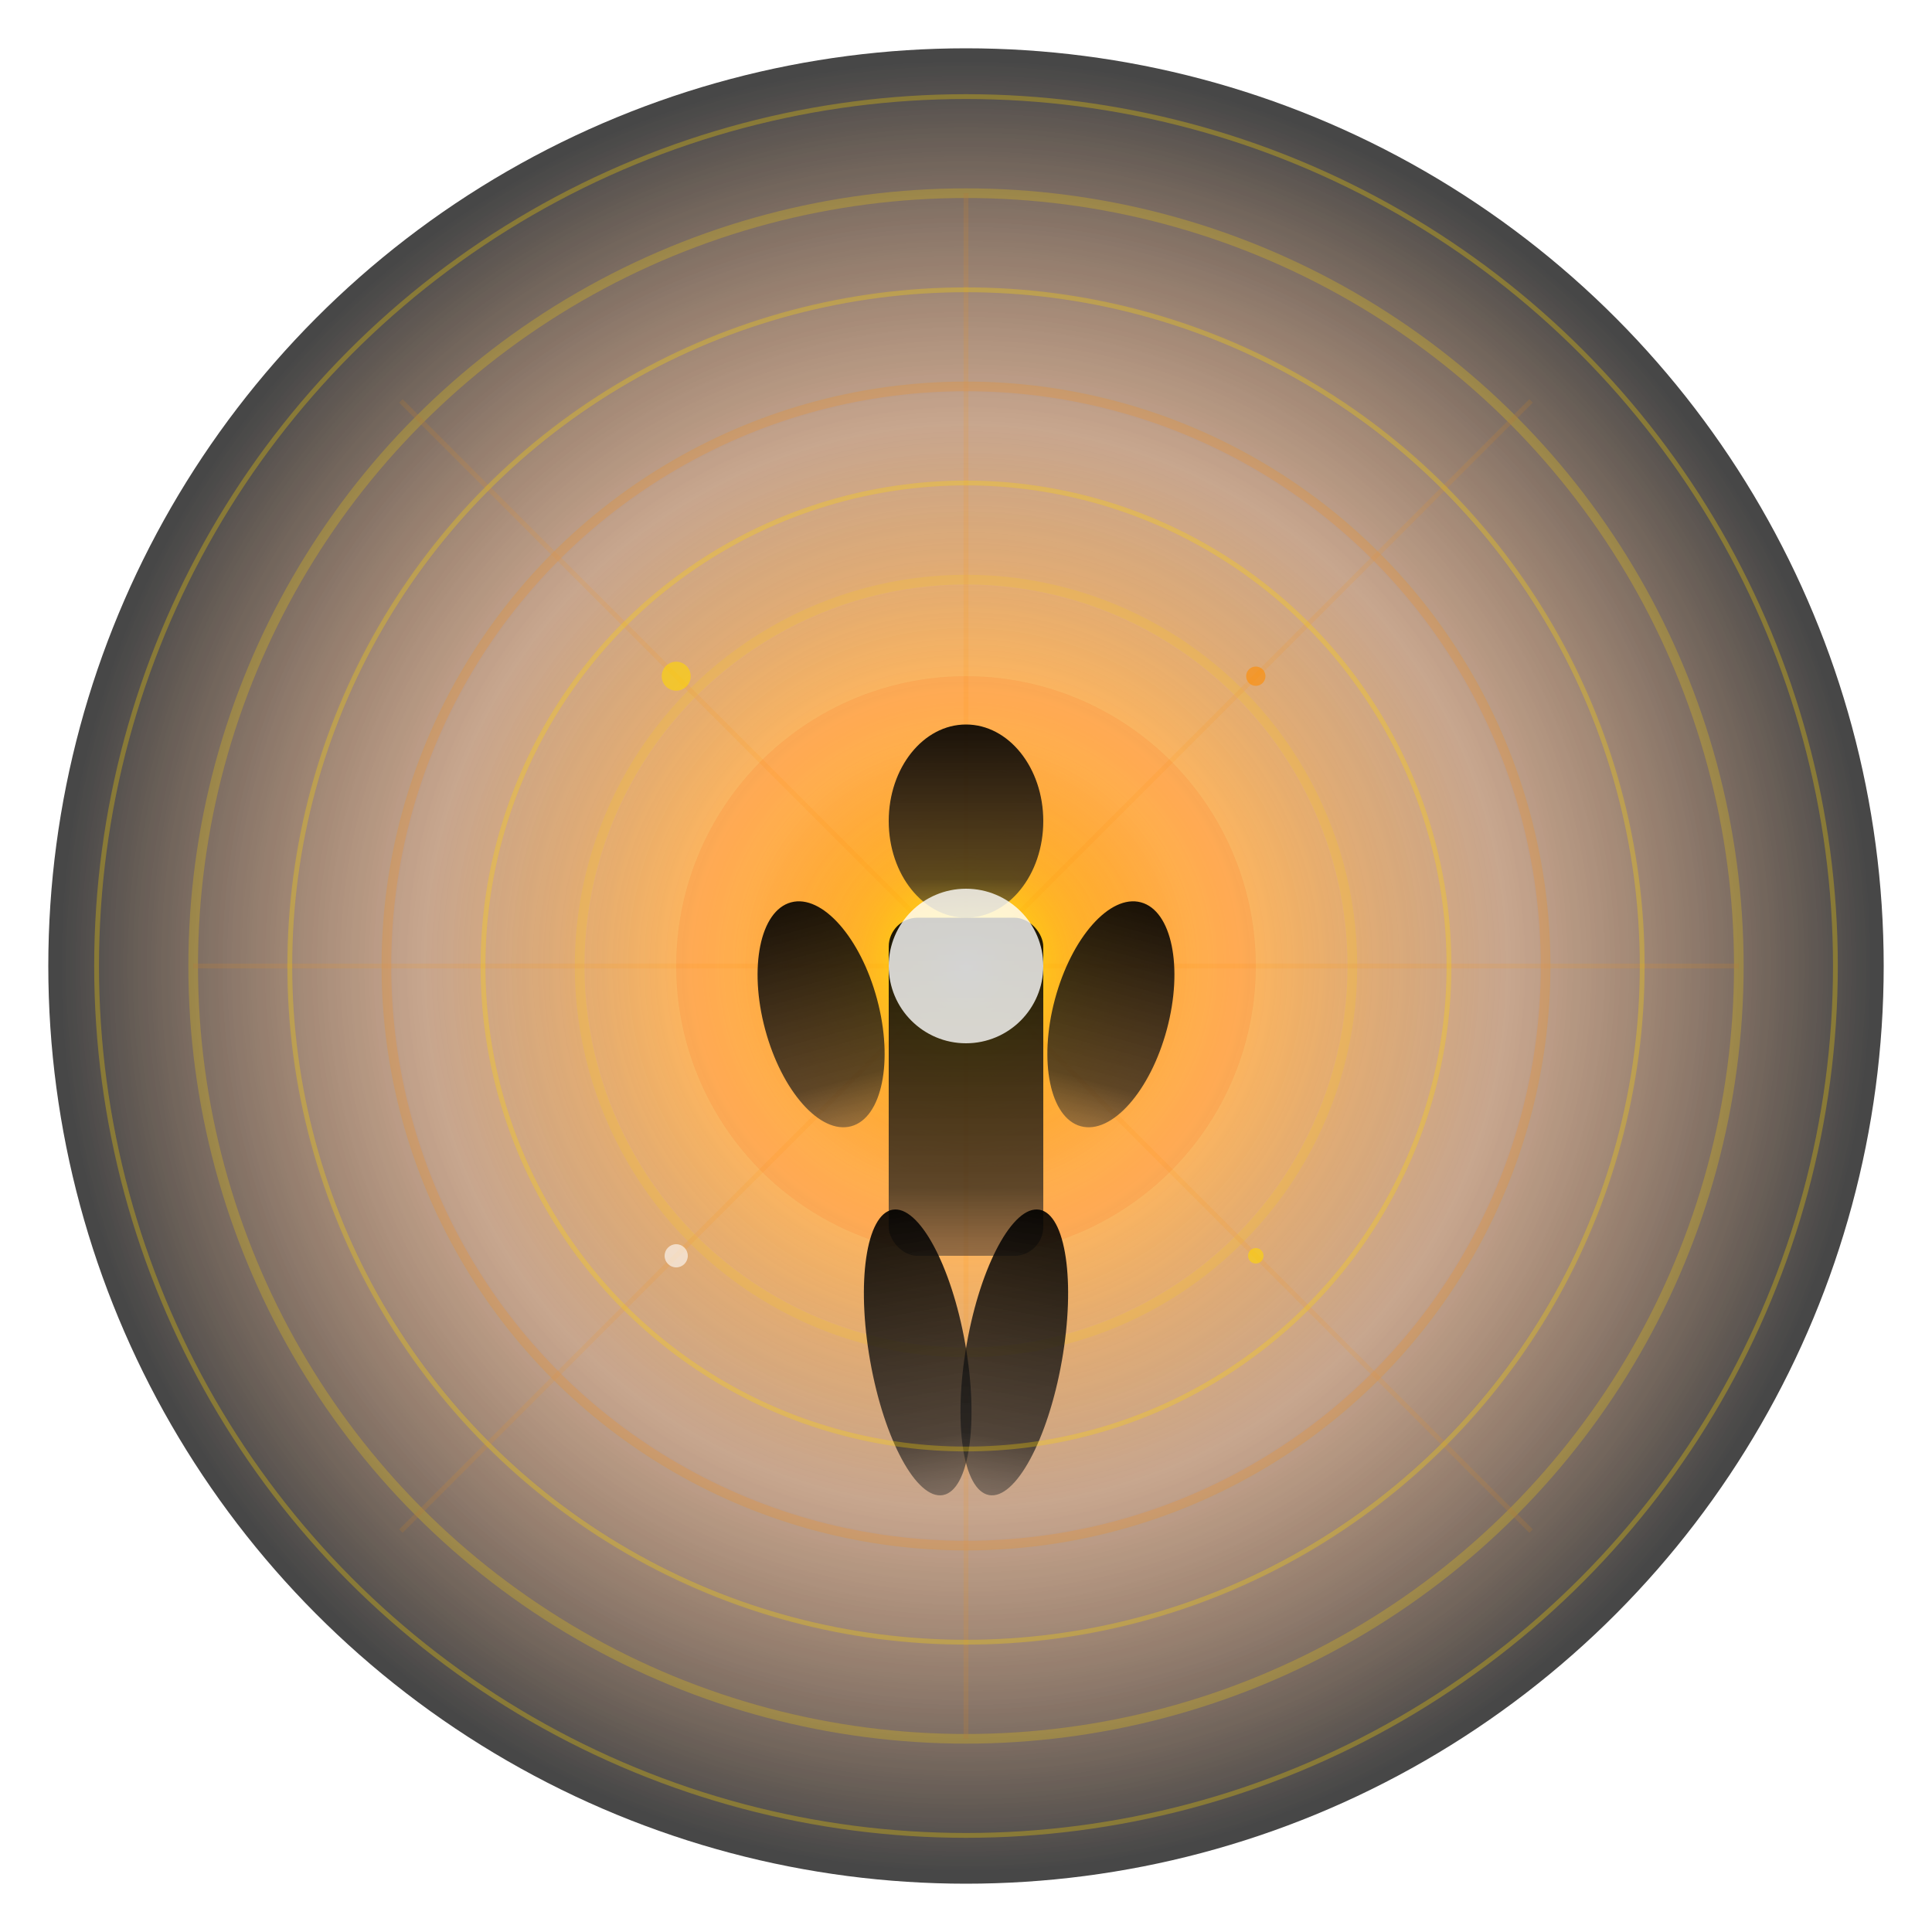 <svg width="200" height="200" viewBox="0 0 200 200" xmlns="http://www.w3.org/2000/svg">
  <defs>
    <!-- Cosmic tunnel gradient -->
    <radialGradient id="tunnelGradient" cx="50%" cy="50%" r="50%">
      <stop offset="0%" style="stop-color:#ffd700;stop-opacity:1"/>
      <stop offset="30%" style="stop-color:#ff8c00;stop-opacity:0.8"/>
      <stop offset="60%" style="stop-color:#8b4513;stop-opacity:0.6"/>
      <stop offset="100%" style="stop-color:#000000;stop-opacity:0.9"/>
    </radialGradient>
    
    <!-- Figure silhouette gradient -->
    <linearGradient id="figureGradient" x1="0%" y1="0%" x2="0%" y2="100%">
      <stop offset="0%" style="stop-color:#000000;stop-opacity:0.9"/>
      <stop offset="80%" style="stop-color:#1a1a1a;stop-opacity:0.7"/>
      <stop offset="100%" style="stop-color:#333333;stop-opacity:0.5"/>
    </linearGradient>
    
    <!-- Energy emanation gradient -->
    <radialGradient id="energyGlow" cx="50%" cy="50%" r="40%">
      <stop offset="0%" style="stop-color:#ffffff;stop-opacity:0.9"/>
      <stop offset="20%" style="stop-color:#ffd700;stop-opacity:0.7"/>
      <stop offset="50%" style="stop-color:#ff8c00;stop-opacity:0.4"/>
      <stop offset="100%" style="stop-color:#ff4500;stop-opacity:0.1"/>
    </radialGradient>
    
    <!-- Sacred geometry pattern -->
    <pattern id="geometryPattern" x="0" y="0" width="20" height="20" patternUnits="userSpaceOnUse">
      <circle cx="10" cy="10" r="1" fill="#ffd700" opacity="0.3"/>
      <polygon points="10,2 18,18 2,18" fill="none" stroke="#ff8c00" stroke-width="0.5" opacity="0.2"/>
    </pattern>
    
    <!-- Glow filter -->
    <filter id="cosmicGlow" x="-50%" y="-50%" width="200%" height="200%">
      <feGaussianBlur stdDeviation="2" result="coloredBlur"/>
      <feMerge> 
        <feMergeNode in="coloredBlur"/>
        <feMergeNode in="SourceGraphic"/>
      </feMerge>
    </filter>
  </defs>
  
  <!-- Background cosmic tunnel -->
  <circle cx="100" cy="100" r="95" fill="url(#tunnelGradient)" opacity="0.8">
    <animateTransform attributeName="transform" type="rotate" 
                      values="0 100 100;360 100 100" dur="60s" repeatCount="indefinite"/>
  </circle>
  
  <!-- Geometric patterns layer -->
  <g opacity="0.4">
    <!-- Outer ring -->
    <circle cx="100" cy="100" r="80" fill="none" stroke="#ffd700" stroke-width="1" opacity="0.6">
      <animateTransform attributeName="transform" type="rotate" 
                        values="0 100 100;-360 100 100" dur="40s" repeatCount="indefinite"/>
    </circle>
    
    <!-- Middle rings -->
    <circle cx="100" cy="100" r="60" fill="none" stroke="#ff8c00" stroke-width="1" opacity="0.5">
      <animateTransform attributeName="transform" type="rotate" 
                        values="0 100 100;360 100 100" dur="30s" repeatCount="indefinite"/>
    </circle>
    
    <circle cx="100" cy="100" r="40" fill="none" stroke="#ffd700" stroke-width="1" opacity="0.4">
      <animateTransform attributeName="transform" type="rotate" 
                        values="0 100 100;-360 100 100" dur="20s" repeatCount="indefinite"/>
    </circle>
    
    <!-- Sacred geometry lines -->
    <g stroke="#ff8c00" stroke-width="0.5" opacity="0.3">
      <line x1="100" y1="20" x2="100" y2="180">
        <animateTransform attributeName="transform" type="rotate" 
                          values="0 100 100;360 100 100" dur="25s" repeatCount="indefinite"/>
      </line>
      <line x1="20" y1="100" x2="180" y2="100">
        <animateTransform attributeName="transform" type="rotate" 
                          values="0 100 100;360 100 100" dur="25s" repeatCount="indefinite"/>
      </line>
      <line x1="41.5" y1="41.5" x2="158.5" y2="158.5">
        <animateTransform attributeName="transform" type="rotate" 
                          values="0 100 100;360 100 100" dur="25s" repeatCount="indefinite"/>
      </line>
      <line x1="158.5" y1="41.5" x2="41.5" y2="158.5">
        <animateTransform attributeName="transform" type="rotate" 
                          values="0 100 100;360 100 100" dur="25s" repeatCount="indefinite"/>
      </line>
    </g>
  </g>
  
  <!-- Central energy emanation -->
  <circle cx="100" cy="100" r="30" fill="url(#energyGlow)" filter="url(#cosmicGlow)">
    <animate attributeName="r" values="25;35;25" dur="4s" repeatCount="indefinite"/>
    <animate attributeName="opacity" values="0.7;1;0.7" dur="4s" repeatCount="indefinite"/>
  </circle>
  
  <!-- Human figure silhouette -->
  <g filter="url(#cosmicGlow)">
    <!-- Head -->
    <ellipse cx="100" cy="85" rx="8" ry="10" fill="url(#figureGradient)"/>
    
    <!-- Body -->
    <rect x="92" y="95" width="16" height="35" rx="3" fill="url(#figureGradient)"/>
    
    <!-- Arms in meditation pose -->
    <ellipse cx="85" cy="105" rx="6" ry="12" fill="url(#figureGradient)" transform="rotate(-15 85 105)"/>
    <ellipse cx="115" cy="105" rx="6" ry="12" fill="url(#figureGradient)" transform="rotate(15 115 105)"/>
    
    <!-- Legs in seated position -->
    <ellipse cx="95" cy="140" rx="5" ry="15" fill="url(#figureGradient)" transform="rotate(-10 95 140)"/>
    <ellipse cx="105" cy="140" rx="5" ry="15" fill="url(#figureGradient)" transform="rotate(10 105 140)"/>
  </g>
  
  <!-- Energy particles -->
  <g opacity="0.6">
    <circle cx="70" cy="70" r="1.5" fill="#ffd700">
      <animateTransform attributeName="transform" type="translate" 
                        values="0,0;5,-5;0,0" dur="3s" repeatCount="indefinite"/>
      <animate attributeName="opacity" values="0.3;1;0.3" dur="3s" repeatCount="indefinite"/>
    </circle>
    
    <circle cx="130" cy="70" r="1" fill="#ff8c00">
      <animateTransform attributeName="transform" type="translate" 
                        values="0,0;-5,-5;0,0" dur="4s" repeatCount="indefinite"/>
      <animate attributeName="opacity" values="0.3;1;0.3" dur="4s" repeatCount="indefinite"/>
    </circle>
    
    <circle cx="70" cy="130" r="1.2" fill="#ffffff">
      <animateTransform attributeName="transform" type="translate" 
                        values="0,0;5,5;0,0" dur="5s" repeatCount="indefinite"/>
      <animate attributeName="opacity" values="0.3;1;0.3" dur="5s" repeatCount="indefinite"/>
    </circle>
    
    <circle cx="130" cy="130" r="0.8" fill="#ffd700">
      <animateTransform attributeName="transform" type="translate" 
                        values="0,0;-5,5;0,0" dur="3.5s" repeatCount="indefinite"/>
      <animate attributeName="opacity" values="0.3;1;0.3" dur="3.5s" repeatCount="indefinite"/>
    </circle>
  </g>
  
  <!-- Pulsing core light -->
  <circle cx="100" cy="100" r="8" fill="#ffffff" opacity="0.8">
    <animate attributeName="r" values="6;12;6" dur="3s" repeatCount="indefinite"/>
    <animate attributeName="opacity" values="0.5;0.9;0.5" dur="3s" repeatCount="indefinite"/>
  </circle>
  
  <!-- Subtle outer energy rings -->
  <g opacity="0.3" stroke="#ffd700" stroke-width="0.5" fill="none">
    <circle cx="100" cy="100" r="90">
      <animate attributeName="stroke-opacity" values="0.1;0.4;0.1" dur="8s" repeatCount="indefinite"/>
    </circle>
    <circle cx="100" cy="100" r="70">
      <animate attributeName="stroke-opacity" values="0.1;0.4;0.1" dur="6s" repeatCount="indefinite"/>
    </circle>
    <circle cx="100" cy="100" r="50">
      <animate attributeName="stroke-opacity" values="0.1;0.4;0.1" dur="4s" repeatCount="indefinite"/>
    </circle>
  </g>
  
</svg>